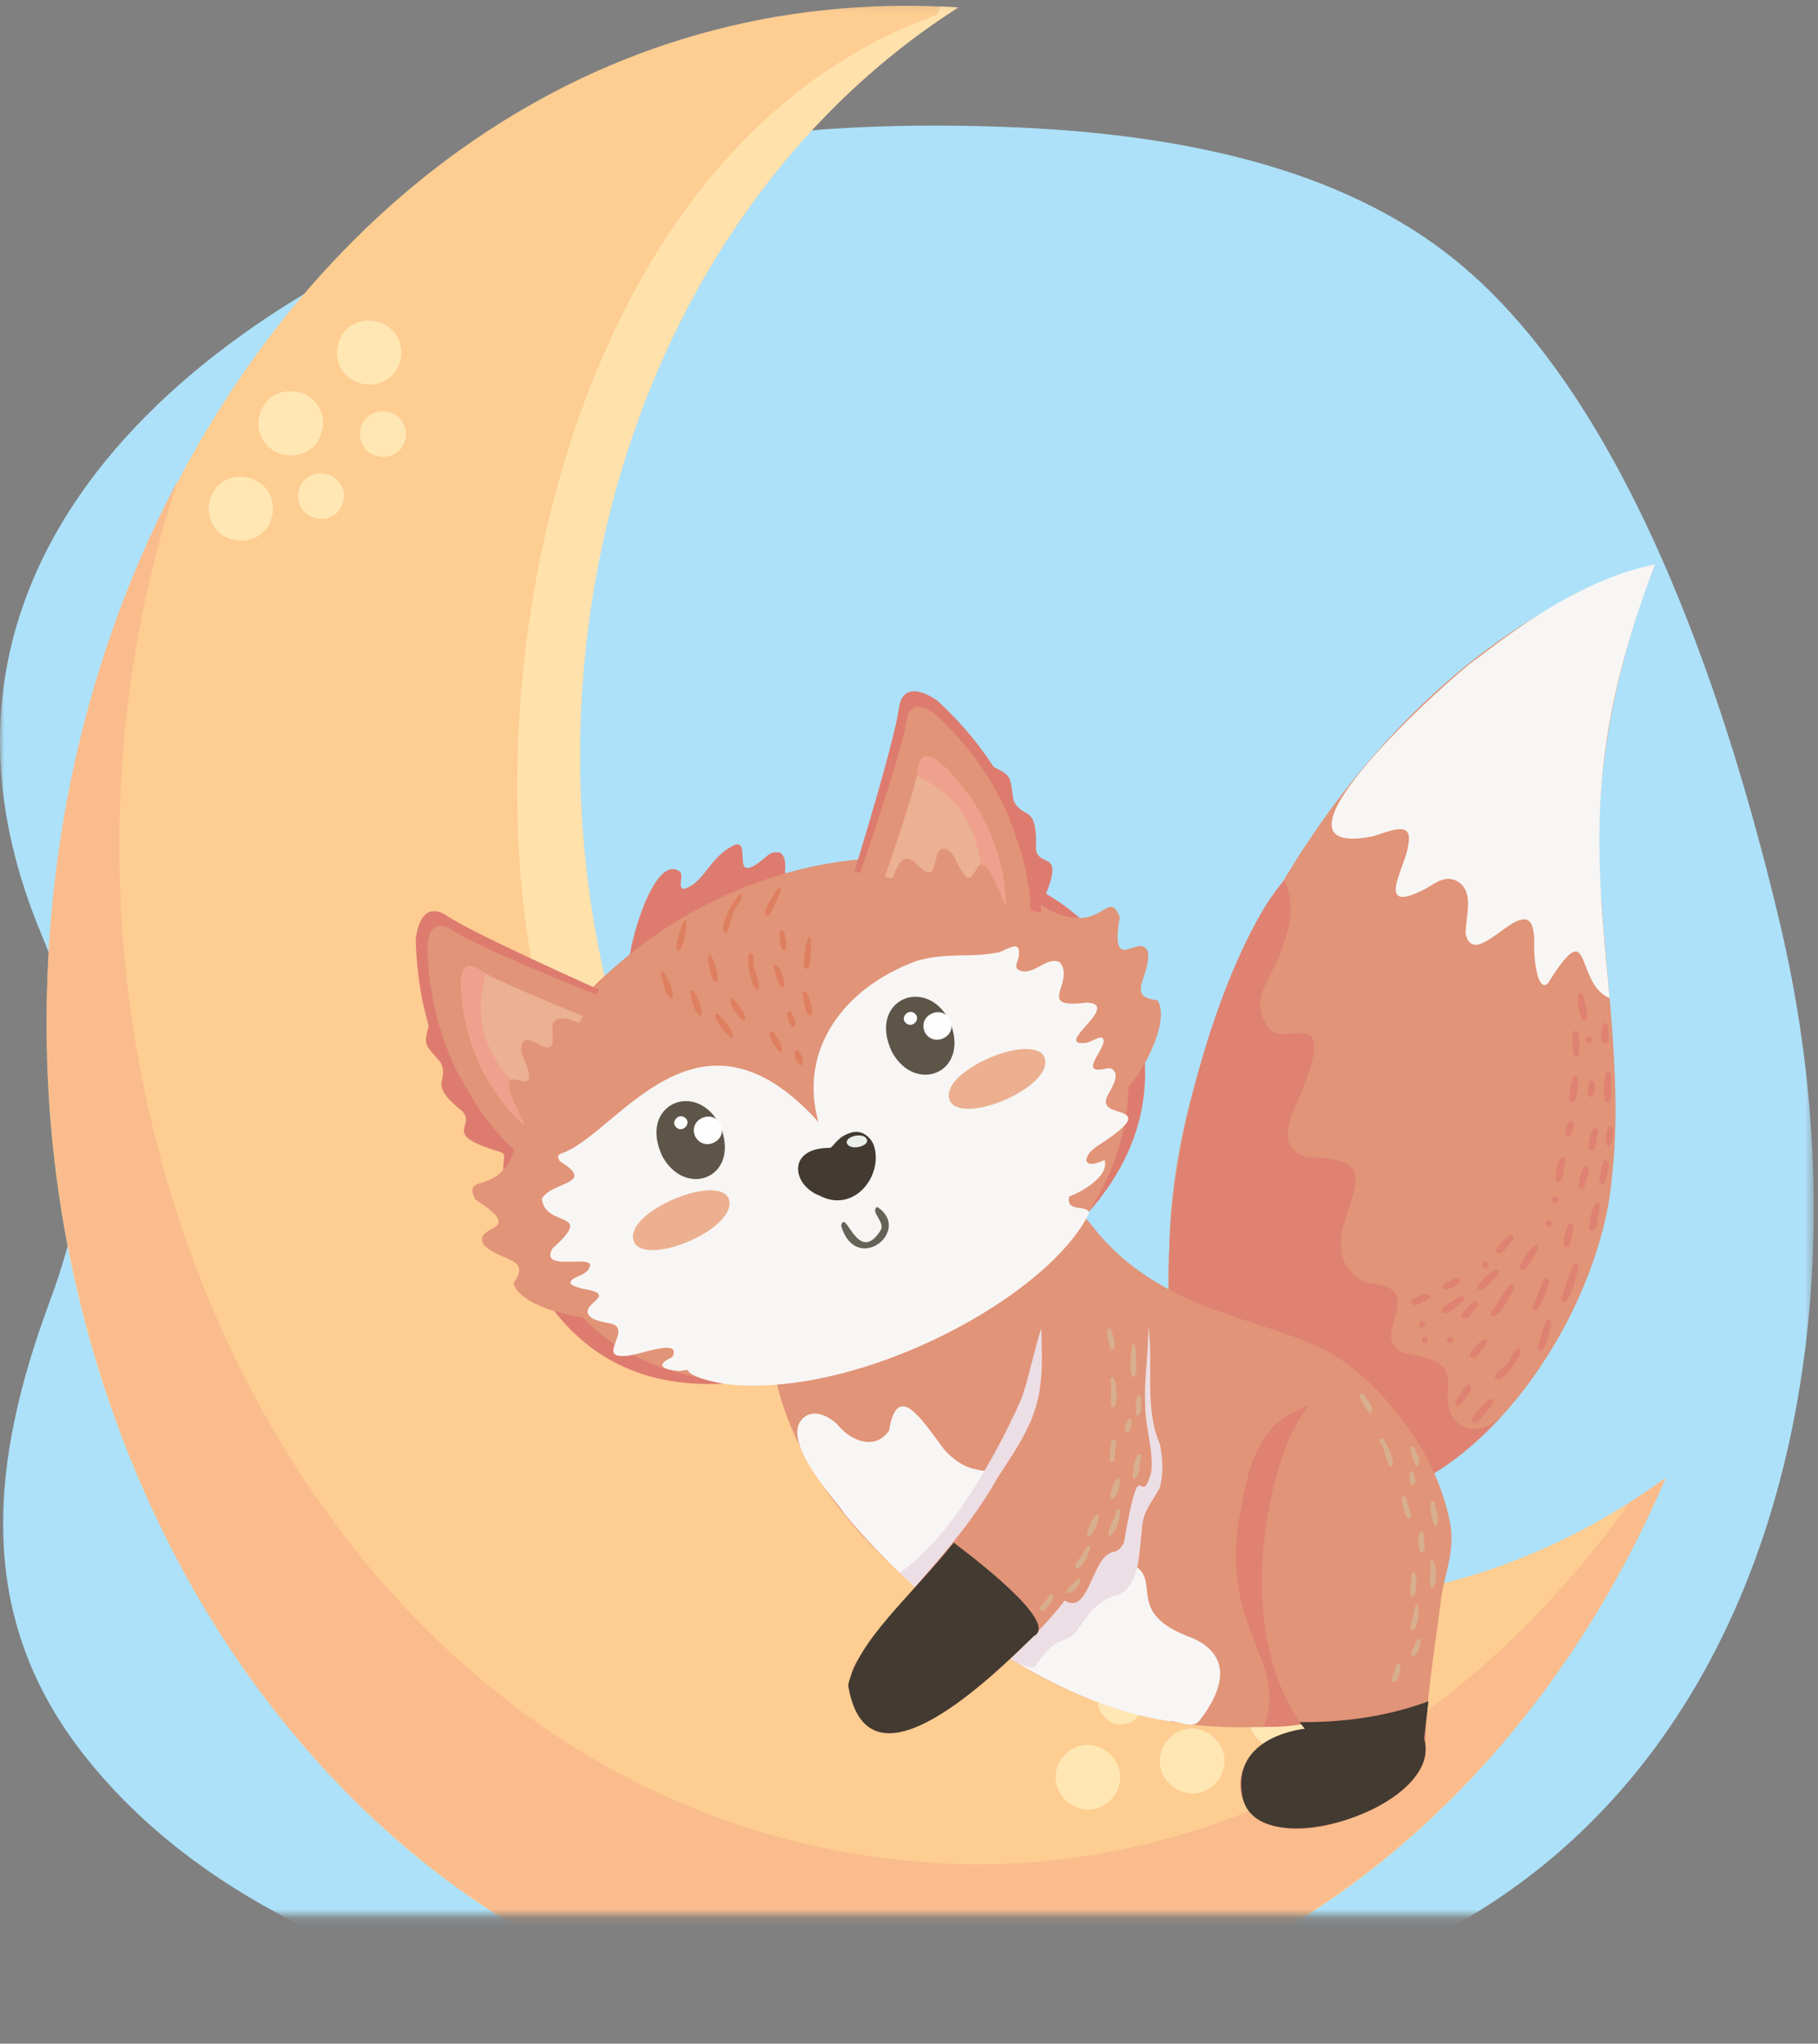 <svg width="210" height="236" viewBox="0 0 210 236" fill="none" xmlns="http://www.w3.org/2000/svg">
<rect x="0" y="0" width="210" height="236" fill="#808080" stroke="none"/>
<mask id="mask0_1_2572" style="mask-type:alpha" maskUnits="userSpaceOnUse" x="0" y="0" width="210" height="222">
<path fill-rule="evenodd" clip-rule="evenodd" d="M0 0.135H209.509V221.143H0V0.135Z" fill="white"/>
</mask>
<g mask="url(#mask0_1_2572)">
<path fill-rule="evenodd" clip-rule="evenodd" d="M95.443 14.923C49.916 18.083 -18.67 51.591 4.738 107.784C11.125 123.114 11.535 134.647 5.707 150.394C-1.021 168.57 -3.03 186.219 9.435 202.318C37.644 238.742 105.739 240.038 146.908 230.427C203.149 217.296 217.459 156.972 205.692 107.007C199.956 82.643 188.871 47.7 169.069 30.84C153.091 17.237 129.479 14.65 109.31 14.507C104.591 14.474 99.969 14.608 95.443 14.923" fill="#ADE1F9"/>
<path fill-rule="evenodd" clip-rule="evenodd" d="M154.174 173.855C171.599 172.996 184.85 150.96 186.158 136.298C187.426 125.74 185.701 114.807 184.998 104.025C183.746 90.834 186.379 77.465 191.179 65.165C159.889 73.964 135.283 113.804 135.058 144.616C133.97 159.891 141.208 170.608 155.791 173.552" fill="#E19478"/>
<path fill-rule="evenodd" clip-rule="evenodd" d="M185.929 115.265C181.791 113.524 184.022 105.183 178.822 113.529C178.427 113.919 178.169 113.766 177.906 113.374C177.383 112.482 177.232 110.36 177.207 109.717C177.709 100.361 170.368 113.045 169.291 107.766C169.339 105.569 170.407 102.682 168.077 101.644C166.608 101.033 165.35 102.382 164.172 102.884C158.727 105.527 162.457 99.899 162.643 97.693C163.39 94.447 160.245 96.154 158.478 96.599C143.923 99.376 167.898 77.829 170.524 76.119C176.678 71.388 183.368 66.813 191.179 65.165C183.151 86.228 184.283 97.844 185.929 115.265Z" fill="#F7F6F4"/>
<path fill-rule="evenodd" clip-rule="evenodd" d="M135.827 155.717C132.19 137.536 141.529 109.09 148.48 101.494C147.906 101.61 150.274 103.604 148.232 109.156C146.736 113.564 144.258 115.113 146.374 118.443C147.993 121.614 155.176 114.89 149.959 126.988C149.18 128.666 148.478 130.4 148.849 131.804C149.077 132.635 149.755 133.25 151.029 133.655C162.436 133.539 152.166 141.005 155.647 146.372C156.319 147.244 156.919 147.847 158.081 148.194C165.351 148.693 157.915 154.356 162.007 156.162C165.583 157.069 167.549 156.961 167.243 160.575C166.762 165.06 170.687 166.394 173.489 163.466C168.396 169.138 161.962 173.418 154.174 173.855L155.791 173.552C146.926 172.338 137.535 164.589 135.827 155.717" fill="#DF8272"/>
<path fill-rule="evenodd" clip-rule="evenodd" d="M175.655 156.26C175.359 156.95 173.17 160.432 172.63 158.913C173.093 158.117 174.002 157.953 174.481 156.859C174.706 156.255 175.54 155.012 175.655 156.26Z" fill="#DF8272"/>
<path fill-rule="evenodd" clip-rule="evenodd" d="M172.478 162.119C171.921 162.479 170.378 165.308 169.996 163.945C170.158 163.372 172.837 160.255 172.478 162.119Z" fill="#DF8272"/>
<path fill-rule="evenodd" clip-rule="evenodd" d="M169.936 160.437C169.718 160.908 168.119 163.481 168.071 161.857C168.483 161.525 169.763 158.747 169.936 160.437Z" fill="#DF8272"/>
<path fill-rule="evenodd" clip-rule="evenodd" d="M179.191 152.728C179.083 153.48 178.433 157.022 177.505 155.695C177.917 155.119 178.559 151.159 179.191 152.728Z" fill="#DF8272"/>
<path fill-rule="evenodd" clip-rule="evenodd" d="M178.975 148.055C178.755 148.651 177.393 152.894 177.013 150.871C177.509 150.339 178.438 146.226 178.975 148.055Z" fill="#DF8272"/>
<path fill-rule="evenodd" clip-rule="evenodd" d="M182.352 146.32C182.119 147.197 181.173 151.486 180.263 150.083C180.739 149.358 181.849 144.352 182.352 146.32Z" fill="#DF8272"/>
<path fill-rule="evenodd" clip-rule="evenodd" d="M184.845 139.347C184.47 139.856 184.726 142.49 183.638 142.084C183.271 141.671 184.341 137.498 184.845 139.347Z" fill="#DF8272"/>
<path fill-rule="evenodd" clip-rule="evenodd" d="M181.788 141.722C181.579 142.108 181.524 144.795 180.585 143.78C180.506 143.305 181.263 140.043 181.788 141.722Z" fill="#DF8272"/>
<path fill-rule="evenodd" clip-rule="evenodd" d="M185.848 134.365C185.814 134.842 185.366 137.94 184.722 136.289C184.885 135.846 185.097 132.968 185.848 134.365Z" fill="#DF8272"/>
<path fill-rule="evenodd" clip-rule="evenodd" d="M183.544 135.088C183.382 135.597 183.285 136.51 182.913 137.26C181.529 138.003 183.126 133.134 183.544 135.088Z" fill="#DF8272"/>
<path fill-rule="evenodd" clip-rule="evenodd" d="M186.414 130.456C186.367 130.697 186.295 131.063 186.227 131.609C185.346 134.477 185.202 128.63 186.414 130.456Z" fill="#DF8272"/>
<path fill-rule="evenodd" clip-rule="evenodd" d="M184.618 130.684C184.371 131.057 184.447 133.642 183.504 132.628C183.338 132.113 184.118 129.033 184.618 130.684Z" fill="#DF8272"/>
<path fill-rule="evenodd" clip-rule="evenodd" d="M186.121 124.108C185.947 124.78 186.535 128.055 185.385 127.16C185.188 126.634 185.166 122.487 186.121 124.108Z" fill="#DF8272"/>
<path fill-rule="evenodd" clip-rule="evenodd" d="M184.219 125.166C184.294 125.503 184.076 127.521 183.411 126.318C183.336 125.98 183.557 123.964 184.219 125.166Z" fill="#DF8272"/>
<path fill-rule="evenodd" clip-rule="evenodd" d="M185.763 118.47C185.663 118.819 186.224 121.109 185.123 120.405C184.858 120.025 184.906 117.056 185.763 118.47Z" fill="#DF8272"/>
<path fill-rule="evenodd" clip-rule="evenodd" d="M182.922 115.003C182.895 115.582 184.001 118.256 182.743 117.74C182.444 117.327 181.733 113.723 182.922 115.003Z" fill="#DF8272"/>
<path fill-rule="evenodd" clip-rule="evenodd" d="M183.573 120.458C183.105 120.548 182.968 119.822 183.436 119.734C183.904 119.646 184.04 120.372 183.573 120.458Z" fill="#DF8272"/>
<path fill-rule="evenodd" clip-rule="evenodd" d="M174.898 148.721C174.572 149.533 172.685 153.175 172.163 151.606C172.817 151.069 174.74 146.979 174.898 148.721Z" fill="#DF8272"/>
<path fill-rule="evenodd" clip-rule="evenodd" d="M171.752 155.193C171.335 155.453 170.397 157.555 169.748 156.538C169.758 156.066 171.918 153.658 171.752 155.193Z" fill="#DF8272"/>
<path fill-rule="evenodd" clip-rule="evenodd" d="M167.566 155.088C167.098 155.176 166.961 154.45 167.429 154.363C167.897 154.276 168.032 155.001 167.566 155.088Z" fill="#DF8272"/>
<path fill-rule="evenodd" clip-rule="evenodd" d="M177.705 144.266C177.252 144.69 176.188 147.52 175.571 146.369C175.559 145.83 177.73 142.483 177.705 144.266Z" fill="#DF8272"/>
<path fill-rule="evenodd" clip-rule="evenodd" d="M179.732 138.893C179.265 138.98 179.128 138.256 179.595 138.168C180.063 138.08 180.199 138.805 179.732 138.893Z" fill="#DF8272"/>
<path fill-rule="evenodd" clip-rule="evenodd" d="M180.855 134.092C180.555 134.499 180.792 136.83 179.784 136.409C179.364 136.012 180.37 132.342 180.855 134.092Z" fill="#DF8272"/>
<path fill-rule="evenodd" clip-rule="evenodd" d="M178.948 141.642C178.48 141.73 178.344 141.004 178.812 140.916C179.279 140.829 179.415 141.554 178.948 141.642Z" fill="#DF8272"/>
<path fill-rule="evenodd" clip-rule="evenodd" d="M181.792 129.825C181.849 130.178 181.196 132.193 180.793 130.825C180.815 130.491 181.312 128.676 181.792 129.825Z" fill="#DF8272"/>
<path fill-rule="evenodd" clip-rule="evenodd" d="M182.316 124.622C182.255 125.157 182.207 128.161 181.235 127.043C181.309 126.527 181.532 123.125 182.316 124.622Z" fill="#DF8272"/>
<path fill-rule="evenodd" clip-rule="evenodd" d="M182.332 119.317C182.329 119.776 182.813 122.92 181.735 121.73C181.739 121.273 181.256 118.125 182.332 119.317Z" fill="#DF8272"/>
<path fill-rule="evenodd" clip-rule="evenodd" d="M174.787 143.114C174.369 143.374 173.433 145.475 172.782 144.461C172.79 143.989 174.952 141.583 174.787 143.114Z" fill="#DF8272"/>
<path fill-rule="evenodd" clip-rule="evenodd" d="M171.64 146.417C171.172 146.505 171.036 145.78 171.504 145.693C171.971 145.605 172.107 146.329 171.64 146.417Z" fill="#DF8272"/>
<path fill-rule="evenodd" clip-rule="evenodd" d="M165.017 150.05C164.595 150.042 163.487 151.262 163.017 150.429C162.843 149.794 165.915 148.806 165.017 150.05Z" fill="#DF8272"/>
<path fill-rule="evenodd" clip-rule="evenodd" d="M164.326 153.296C163.859 153.383 163.722 152.658 164.19 152.57C164.657 152.482 164.794 153.208 164.326 153.296Z" fill="#DF8272"/>
<path fill-rule="evenodd" clip-rule="evenodd" d="M169.048 150.255C168.589 150.577 166.556 152.563 166.527 151.179C166.901 150.819 169.562 148.717 169.048 150.255Z" fill="#DF8272"/>
<path fill-rule="evenodd" clip-rule="evenodd" d="M170.723 150.781C170.355 150.978 169.436 153.015 168.798 152.014C168.742 151.593 170.915 149.282 170.723 150.781Z" fill="#DF8272"/>
<path fill-rule="evenodd" clip-rule="evenodd" d="M164.672 155.132C164.204 155.219 164.068 154.495 164.536 154.407C165.003 154.32 165.139 155.044 164.672 155.132Z" fill="#DF8272"/>
<path fill-rule="evenodd" clip-rule="evenodd" d="M168.569 148.181C168.287 148.461 166.099 149.603 166.789 148.293C167.154 148.178 169.159 146.753 168.569 148.181Z" fill="#DF8272"/>
<path fill-rule="evenodd" clip-rule="evenodd" d="M173.077 147.196C172.45 147.438 171.436 149.455 170.654 148.834C170.306 148.209 173.644 145.484 173.077 147.196Z" fill="#DF8272"/>
<path fill-rule="evenodd" clip-rule="evenodd" d="M149.412 185.015C103.893 185.015 66.994 141.226 66.994 87.21C66.994 49.807 84.688 17.313 110.685 0.861C25.83 -4.556 -22.98 105.782 23.142 184.87C65.334 256.248 157.124 251.433 192.414 170.658C179.895 179.763 165.171 185.015 149.412 185.015Z" fill="#FDCD92"/>
<path fill-rule="evenodd" clip-rule="evenodd" d="M107.908 1.832C66.827 16.747 54.279 75.288 61.784 113.062C65.845 133.395 78.202 151.205 96.075 161.766C51.834 116.834 59.163 33.863 110.686 0.861C109.966 0.806 109.241 0.771 108.516 0.733C108.589 1.16 108.425 1.643 107.908 1.832" fill="#FFE1AC"/>
<path fill-rule="evenodd" clip-rule="evenodd" d="M112.598 215.311C38.947 214.321 -3.525 127.954 20.533 55.485C-9.812 112.781 6.648 190.191 59.482 222.398C108.893 251.957 167.932 227.997 192.414 170.66C191.041 171.658 189.638 172.601 188.213 173.505C170.092 199.062 142.948 215.311 112.598 215.311" fill="#FABC8C"/>
<path fill-rule="evenodd" clip-rule="evenodd" d="M46.369 40.72C46.088 45.84 39.027 45.432 38.913 40.72C39.194 35.599 46.255 36.003 46.369 40.72Z" fill="#FFE7B4"/>
<path fill-rule="evenodd" clip-rule="evenodd" d="M37.316 48.885C37.035 54.006 29.974 53.601 29.86 48.885C30.141 43.764 37.202 44.172 37.316 48.885Z" fill="#FFE7B4"/>
<path fill-rule="evenodd" clip-rule="evenodd" d="M46.902 50.127C46.702 53.773 41.668 53.476 41.576 50.127C41.775 46.483 46.81 46.778 46.902 50.127Z" fill="#FFE7B4"/>
<path fill-rule="evenodd" clip-rule="evenodd" d="M31.55 58.748C31.27 63.871 24.208 63.464 24.095 58.748C24.374 53.629 31.437 54.034 31.55 58.748Z" fill="#FFE7B4"/>
<path fill-rule="evenodd" clip-rule="evenodd" d="M37.316 48.885C37.035 54.006 29.974 53.601 29.86 48.885C30.141 43.764 37.202 44.172 37.316 48.885Z" fill="#FFE7B4"/>
<path fill-rule="evenodd" clip-rule="evenodd" d="M39.736 57.294C39.536 60.939 34.501 60.643 34.41 57.294C34.609 53.649 39.644 53.945 39.736 57.294" fill="#FFE7B4"/>
<path fill-rule="evenodd" clip-rule="evenodd" d="M122.542 203.19C125.595 199.055 131.26 203.28 128.779 207.274C125.725 211.408 120.06 207.185 122.542 203.19" fill="#FFE7B4"/>
<path fill-rule="evenodd" clip-rule="evenodd" d="M134.589 201.318C137.642 197.183 143.308 201.408 140.827 205.403C137.773 209.538 132.109 205.312 134.589 201.318Z" fill="#FFE7B4"/>
<path fill-rule="evenodd" clip-rule="evenodd" d="M127.251 195.026C129.415 192.087 133.464 195.093 131.706 197.944C129.543 200.885 125.492 197.878 127.251 195.026Z" fill="#FFE7B4"/>
<path fill-rule="evenodd" clip-rule="evenodd" d="M144.816 196.224C147.869 192.089 153.535 196.316 151.053 200.309C148 204.445 142.334 200.218 144.816 196.224Z" fill="#FFE7B4"/>
<path fill-rule="evenodd" clip-rule="evenodd" d="M134.589 201.318C137.642 197.183 143.308 201.408 140.827 205.403C137.773 209.538 132.109 205.312 134.589 201.318Z" fill="#FFE7B4"/>
<path fill-rule="evenodd" clip-rule="evenodd" d="M137.171 192.958C139.335 190.017 143.385 193.023 141.627 195.876C139.462 198.815 135.415 195.81 137.171 192.958Z" fill="#FFE7B4"/>
<path fill-rule="evenodd" clip-rule="evenodd" d="M126.24 141.651C130.316 146.963 136.286 150 142.284 151.944C146.489 153.485 150.869 154.43 154.731 156.883C162.502 162.32 167.839 171.344 166.576 181.018C164.803 194.06 156.598 199.629 144.706 199.444C127.845 199.961 114.61 191.973 102.238 180.025C77.244 155.916 91.778 129.686 109.835 128.708C117.207 129.275 121.559 136.178 126.24 141.651" fill="#E19478"/>
<path fill-rule="evenodd" clip-rule="evenodd" d="M137.696 189.141C129.79 186.306 134.265 182.583 130.957 180.734C117.334 179.76 123.321 173.528 117.386 169.57C115.896 169.411 114.482 170.192 112.771 169.683C110.889 169.379 109.271 167.82 108.498 166.616C106.472 163.974 103.636 159.423 102.694 165.201C101.208 167.442 98.357 166.575 96.676 164.437C95.176 163.095 93.562 162.808 92.6 163.943C90.22 166.69 97.013 173.753 97.532 174.811C107.033 186.232 121.295 196.633 134.986 198.765C136.202 198.705 137.672 199.729 138.536 198.719C141.118 195.431 142.619 191.285 137.696 189.141" fill="#F7F6F4"/>
<path fill-rule="evenodd" clip-rule="evenodd" d="M133.993 166.79C132.091 162.438 133.341 157.38 132.595 152.828C130.902 149.5 129.541 147.836 126.357 146.046C124.582 147.049 123.132 148.297 122.22 149.531C119.958 152.291 119.323 157.822 117.983 161.529C115.211 167.825 109.677 177.857 103.897 181.61C107.901 185.288 118.684 194.313 119.759 192.209C122.075 188.563 123.152 190.137 124.588 188.047C125.808 186.257 127.075 184.483 129.403 184.119C131.775 182.586 131.546 179.191 131.91 176.651C131.939 174.635 133.061 173.466 133.925 171.902C134.45 170.273 134.295 168.406 133.993 166.79" fill="#ECDEE5"/>
<path fill-rule="evenodd" clip-rule="evenodd" d="M164.81 168.924C161.536 160.608 154.093 159.893 147.824 164.037C144.862 166.579 144.048 170.396 143.363 174.137C140.451 188.089 148.993 191.5 145.978 199.403C163.069 199.901 170.621 182.894 164.81 168.924Z" fill="#DF8272"/>
<path fill-rule="evenodd" clip-rule="evenodd" d="M129.826 178.136C131.824 166.504 131.629 174.905 132.993 169.94C133.244 167.293 132.279 164.971 132.282 162.138C132.124 158.777 132.875 155.183 132.572 151.769C131.348 144.501 125.992 140.67 121.4 146.815C119.515 150.971 120.716 155.123 120.22 159.483C119.867 163.877 117.58 167.047 115.25 170.619C111.15 177.977 105.204 183.222 100.49 189.651C99.372 191.363 97.781 192.862 98.484 194.497C99.609 210.181 120.19 188.731 122.986 184.821C125.948 186.642 126.022 179.397 128.811 179.175C129.222 179.007 129.454 178.828 129.826 178.136" fill="#E19478"/>
<path fill-rule="evenodd" clip-rule="evenodd" d="M110.165 178.141C105.379 184.207 99.217 189.216 97.971 194.587C100.153 208.13 114.939 193.229 119.443 188.921C122.549 187.326 111.267 179.003 110.165 178.141" fill="#433A31"/>
<path fill-rule="evenodd" clip-rule="evenodd" d="M130.771 159.045C130.311 158.408 130.827 152.405 131.267 156.593C131.04 157.387 131.705 158.782 130.771 159.045Z" fill="#D7AF8E"/>
<path fill-rule="evenodd" clip-rule="evenodd" d="M130.093 165.398C129.526 165.236 130.722 162.609 130.701 164.446C130.534 164.674 130.72 165.486 130.093 165.398Z" fill="#D7AF8E"/>
<path fill-rule="evenodd" clip-rule="evenodd" d="M130.934 170.792C130.595 170.886 131.246 166.761 131.856 168.216C131.541 168.756 131.838 170.56 130.934 170.792Z" fill="#D7AF8E"/>
<path fill-rule="evenodd" clip-rule="evenodd" d="M128.352 173.096C128.044 172.888 128.786 170.154 129.461 170.88L129.183 170.794C129.682 170.643 128.994 173.279 128.352 173.096" fill="#D7AF8E"/>
<path fill-rule="evenodd" clip-rule="evenodd" d="M128.112 177.345C127.771 176.665 128.79 175.615 128.931 174.449C129.99 173.319 129.016 177.415 128.112 177.345Z" fill="#D7AF8E"/>
<path fill-rule="evenodd" clip-rule="evenodd" d="M124.32 181.133C123.889 180.622 125.067 179.732 125.313 179C126.726 177.03 125.361 181.241 124.32 181.133Z" fill="#D7AF8E"/>
<path fill-rule="evenodd" clip-rule="evenodd" d="M123.349 183.982C122.855 183.523 124.042 182.985 124.362 182.389C125.459 181.833 124.302 184.002 123.349 183.982Z" fill="#D7AF8E"/>
<path fill-rule="evenodd" clip-rule="evenodd" d="M120.251 186.016C119.823 185.523 120.779 185.041 121.205 184.254C122.393 183.622 120.91 186.201 120.251 186.016Z" fill="#D7AF8E"/>
<path fill-rule="evenodd" clip-rule="evenodd" d="M128.303 168.842C128.01 168.958 128.367 166.549 128.354 166.475C128.605 165.914 129.106 166.389 128.873 167.139C128.625 168.221 129.072 168.824 128.303 168.842Z" fill="#D7AF8E"/>
<path fill-rule="evenodd" clip-rule="evenodd" d="M128.403 162.479C128.088 161.754 128.596 160.635 128.237 159.346C128.952 157.748 129.418 162.972 128.403 162.479Z" fill="#D7AF8E"/>
<path fill-rule="evenodd" clip-rule="evenodd" d="M128.303 155.939C128.305 155.967 127.312 152.547 128.405 153.552C128.382 153.977 129.315 155.841 128.303 155.939Z" fill="#D7AF8E"/>
<path fill-rule="evenodd" clip-rule="evenodd" d="M131.309 163.478C131.087 163.467 131.066 160.245 131.848 161.462C131.69 161.769 132.181 163.421 131.309 163.478Z" fill="#D7AF8E"/>
<path fill-rule="evenodd" clip-rule="evenodd" d="M125.62 177.509C125.411 177.041 126.127 175.111 126.826 174.854C127.179 175.131 126.28 177.545 125.62 177.509Z" fill="#D7AF8E"/>
<path fill-rule="evenodd" clip-rule="evenodd" d="M129.674 112.724C135.909 126.446 132.031 141.627 106.073 153.422C77.991 166.183 66.128 158.154 59.894 144.432C53.659 130.71 64.225 112.489 83.495 103.733C102.764 94.977 123.439 99.003 129.674 112.724" fill="#DE7B6F"/>
<path fill-rule="evenodd" clip-rule="evenodd" d="M118.672 103.521C127.208 109.715 127.765 101.943 129.347 105.915C128.136 112.945 131.699 107.491 132.601 109.943C132.931 112.727 129.94 115.127 133.68 115.505C135.383 117.964 131.453 124.925 129.86 125.895" fill="#E19478"/>
<path fill-rule="evenodd" clip-rule="evenodd" d="M60.161 128.974C59.206 139.43 53.179 134.77 54.871 138.5C61.06 142.422 54.618 141.3 55.837 143.69C57.715 145.762 61.489 145.104 59.319 148.16C60.01 151.056 67.965 152.687 69.657 152.117" fill="#E19478"/>
<path fill-rule="evenodd" clip-rule="evenodd" d="M72.624 111.516C72.672 108.686 75.655 98.438 78.558 100.681C79.035 101.189 78.138 102.724 79.083 102.632C81.493 101.802 81.925 98.914 84.892 97.564C86.986 96.899 83.984 102.904 88.675 98.774C89.147 98.493 89.29 98.343 90.09 98.447C91.786 99.665 88.869 102.753 93.599 101.472" fill="#DE7B6F"/>
<path fill-rule="evenodd" clip-rule="evenodd" d="M127.726 113.608C143.493 148.514 83.596 174.625 65.459 149.942C59.485 144.142 58.364 136.2 60.287 128.777C66.776 101.799 114.248 85.843 127.726 113.608" fill="#E19478"/>
<path fill-rule="evenodd" clip-rule="evenodd" d="M125.534 115.776C119.437 116.584 124.28 113.428 122.431 111.132C120.883 110.3 119.22 112.989 117.555 111.943C117.212 111.619 117.49 111.133 117.68 110.536C118.001 108.025 116.028 110.085 114.882 110.05C112.012 110.595 109.268 109.971 105.864 110.972C97.284 114.135 92.227 121.354 94.542 129.573C80.547 114.026 71.356 130.906 64.9 133.186C64.439 133.364 64.32 133.512 64.673 134.099C68.976 136.751 63.749 136.419 62.594 138.41C62.959 141.933 68.907 139.613 63.789 144.201C62.202 147.159 69.6 144.426 67.913 146.668C67.361 147.39 65.875 147.474 65.896 148.179C66.053 148.497 66.786 148.677 67.363 148.838C71.847 149.55 66.402 150.635 68.281 152.14C68.775 152.52 69.494 152.607 70.226 152.784C73.468 153.199 68.772 156.766 72.121 156.586C73.464 156.669 78.868 154.339 77.663 156.706C75.474 157.75 76.78 158.145 78.299 158.323C78.809 158.389 79.494 157.976 79.562 158.401C80.25 159.236 83.431 159.801 84.32 159.889C99.748 161.325 121.204 149.651 125.819 140.055C125.586 139.05 123.104 140.092 123.5 138.178C125.369 137.452 128.156 135.678 127.583 133.956C124.827 135.27 124.963 133.375 127.018 132.174C134.318 127.404 127.208 129.276 127.761 126.985C128.018 126.095 129.142 124.847 128.801 123.87C128.587 123.485 128.423 123.29 127.855 123.381C123.976 124.31 128.522 120.482 127.248 119.813C126.545 119.866 126.095 120.313 125.38 120.439C121.526 120.801 129.666 115.975 125.534 115.776" fill="#F7F6F4"/>
<path fill-rule="evenodd" clip-rule="evenodd" d="M78.542 109.766C77.777 109.913 78.29 108.525 78.466 107.777C79.676 104.001 79.418 108.243 78.542 109.766Z" fill="#DE7F60"/>
<path fill-rule="evenodd" clip-rule="evenodd" d="M83.986 107.747C82.065 107.791 86.576 100.868 85.552 104.024C84.522 105.132 84.482 106.477 83.986 107.747Z" fill="#DE7F60"/>
<path fill-rule="evenodd" clip-rule="evenodd" d="M93.383 111.852C92.365 112.166 93.104 109.757 93.129 108.952C93.943 106.48 93.708 111.129 93.383 111.852Z" fill="#DE7F60"/>
<path fill-rule="evenodd" clip-rule="evenodd" d="M88.728 105.756C87.665 105.672 89.246 103.707 89.567 102.969C91.237 100.971 89.301 105.208 88.728 105.756Z" fill="#DE7F60"/>
<path fill-rule="evenodd" clip-rule="evenodd" d="M87.631 114.268C86.667 114.667 85.757 108.719 87.069 110.371C86.674 111.809 87.901 113.178 87.631 114.268Z" fill="#DE7F60"/>
<path fill-rule="evenodd" clip-rule="evenodd" d="M82.804 113.395C82.046 113.413 82.011 111.728 81.815 111.009C81.608 108.417 83.299 112.622 82.804 113.395Z" fill="#DE7F60"/>
<path fill-rule="evenodd" clip-rule="evenodd" d="M85.97 117.863C85.747 118.109 83.553 115.322 84.69 115.336C85.116 115.902 86.371 117.121 85.97 117.863Z" fill="#DE7F60"/>
<path fill-rule="evenodd" clip-rule="evenodd" d="M90.232 121.493C90.046 121.829 88.115 119.007 89.263 119.079C89.577 119.624 90.615 120.679 90.232 121.493Z" fill="#DE7F60"/>
<path fill-rule="evenodd" clip-rule="evenodd" d="M92.628 123.016C92.242 123.161 91.391 121.671 92.025 121.256C92.353 121.317 93.002 122.455 92.628 123.016Z" fill="#DE7F60"/>
<path fill-rule="evenodd" clip-rule="evenodd" d="M84.558 119.88C84.325 120.026 81.764 117.039 82.89 117.056C83.374 117.534 85.022 119.151 84.558 119.88Z" fill="#DE7F60"/>
<path fill-rule="evenodd" clip-rule="evenodd" d="M80.946 117.307C80.275 117.214 79.924 115.55 79.705 114.536C80.028 113.623 81.405 116.7 80.946 117.307Z" fill="#DE7F60"/>
<path fill-rule="evenodd" clip-rule="evenodd" d="M90.465 114.003C89.739 114.001 89.82 112.537 89.343 111.787C89.443 110.272 91.066 113.461 90.465 114.003Z" fill="#DE7F60"/>
<path fill-rule="evenodd" clip-rule="evenodd" d="M91.731 118.541C91.317 118.94 90.286 116.18 91.465 116.956C91.469 117.294 92.164 118.02 91.731 118.541Z" fill="#DE7F60"/>
<path fill-rule="evenodd" clip-rule="evenodd" d="M90.67 109.708C90.165 110.32 89.567 106.44 90.637 107.69C90.527 108.08 91.126 109.036 90.67 109.708Z" fill="#DE7F60"/>
<path fill-rule="evenodd" clip-rule="evenodd" d="M93.674 117.316C92.977 117.307 92.868 115.578 92.708 114.644C93.177 113.738 94.093 116.745 93.674 117.316Z" fill="#DE7F60"/>
<path fill-rule="evenodd" clip-rule="evenodd" d="M77.643 115.286C76.879 115.246 76.751 113.585 76.374 112.809C76.103 110.701 78.222 114.703 77.643 115.286" fill="#DE7F60"/>
<path fill-rule="evenodd" clip-rule="evenodd" d="M97.158 141.56C98.892 147.33 105.445 142.097 101.341 139.375C100.404 139.913 102.383 141.157 101.68 142.143C99.07 146.182 97.671 139.364 97.158 141.56" fill="#656358"/>
<path fill-rule="evenodd" clip-rule="evenodd" d="M120.653 122.104C121.84 125.44 111.533 129.871 109.799 127.26C107.899 123.953 119.292 119.034 120.653 122.104Z" fill="#ECB091"/>
<path fill-rule="evenodd" clip-rule="evenodd" d="M84.178 138.421C85.365 141.758 75.058 146.188 73.323 143.58C71.423 140.272 82.816 135.351 84.178 138.421Z" fill="#ECB091"/>
<path fill-rule="evenodd" clip-rule="evenodd" d="M100.947 132.298C102.06 135.731 98.683 140.187 94.642 138.061C91.47 136.841 90.864 132.523 95.874 132.555C96.352 132.413 96.677 131.239 98.385 130.774C99.538 130.467 100.572 131.254 100.947 132.298" fill="#433A31"/>
<path fill-rule="evenodd" clip-rule="evenodd" d="M100.161 131.649C100.286 132.443 98.079 132.922 97.807 131.966C97.682 131.173 99.887 130.695 100.161 131.649Z" fill="#EBEFEA"/>
<path fill-rule="evenodd" clip-rule="evenodd" d="M83.231 130.091C85.551 135.93 79.25 138.474 76.515 133.544C73.623 127.446 80.603 124.58 83.231 130.091Z" fill="#5E5549"/>
<path fill-rule="evenodd" clip-rule="evenodd" d="M83.25 129.857C84.064 131.771 81.263 133.1 80.288 131.203C79.473 129.29 82.278 127.962 83.25 129.857Z" fill="#FEFEFE"/>
<path fill-rule="evenodd" clip-rule="evenodd" d="M79.352 129.331C79.696 130.063 78.547 130.944 77.941 129.972C77.598 129.24 78.744 128.36 79.352 129.331Z" fill="#FEFEFE"/>
<path fill-rule="evenodd" clip-rule="evenodd" d="M109.751 118.042C112.071 123.878 105.77 126.425 103.035 121.493C100.142 115.394 107.124 112.529 109.751 118.042Z" fill="#5E5549"/>
<path fill-rule="evenodd" clip-rule="evenodd" d="M109.77 117.806C110.586 119.721 107.782 121.049 106.808 119.153C105.994 117.24 108.796 115.911 109.77 117.806Z" fill="#FEFEFE"/>
<path fill-rule="evenodd" clip-rule="evenodd" d="M105.873 117.281C106.216 118.012 105.069 118.894 104.462 117.922C104.118 117.19 105.266 116.308 105.873 117.281Z" fill="#FEFEFE"/>
<path fill-rule="evenodd" clip-rule="evenodd" d="M58.601 133.655C58.601 133.655 48.415 125.348 48.024 108.505C48.024 108.505 48.38 103.607 51.628 105.762C54.877 107.917 69.202 114.286 69.202 114.286" fill="#DE7B6F"/>
<path fill-rule="evenodd" clip-rule="evenodd" d="M59.783 133.117C59.783 133.117 49.738 125.084 49.375 109.482C49.375 109.482 49.307 105.467 52.316 107.464C55.326 109.461 69.605 115.171 69.605 115.171" fill="#E19478"/>
<path fill-rule="evenodd" clip-rule="evenodd" d="M60.486 129.847C60.486 129.847 53.48 124.245 53.227 113.361C53.227 113.361 53.179 110.561 55.279 111.954C57.378 113.346 67.338 117.329 67.338 117.329" fill="#ECB093"/>
<path fill-rule="evenodd" clip-rule="evenodd" d="M56.115 112.437C52.944 110.162 52.992 112.901 53.486 116.431C54.817 125.409 60.475 129.792 60.487 129.847L61.681 127.665C56.47 122.596 54.401 118.544 56.115 112.437" fill="#EFA18D"/>
<path fill-rule="evenodd" clip-rule="evenodd" d="M58.203 133.154C50.744 130.987 54.947 130.303 53.471 128.388C49.207 124.962 51.991 125.024 50.904 122.708C49.012 120.446 48.893 120.864 49.583 118.18" fill="#DE7B6F"/>
<path fill-rule="evenodd" clip-rule="evenodd" d="M60.97 130.536C54.931 119.103 63.703 129.34 60.308 121.76C60.063 121.188 60.193 120.187 60.734 120.098C61.507 119.989 62.116 120.736 63.266 121.009C65.116 120.748 61.272 115.389 68.147 118.655" fill="#E19478"/>
<path fill-rule="evenodd" clip-rule="evenodd" d="M120.251 105.413C120.251 105.413 120.693 92.278 108.264 80.906C108.264 80.906 104.34 77.951 103.828 81.817C103.313 85.68 98.689 100.659 98.689 100.659" fill="#DE7B6F"/>
<path fill-rule="evenodd" clip-rule="evenodd" d="M119.069 105.95C119.069 105.95 119.625 93.101 108.109 82.565C108.109 82.565 105.132 79.874 104.656 83.453C104.181 87.034 99.092 101.546 99.092 101.546" fill="#E19478"/>
<path fill-rule="evenodd" clip-rule="evenodd" d="M116.143 104.33C116.143 104.33 116.532 95.368 108.499 88.018C108.499 88.018 106.422 86.142 106.09 88.638C105.758 91.135 102.208 101.259 102.208 101.259" fill="#ECB093"/>
<path fill-rule="evenodd" clip-rule="evenodd" d="M105.903 89.586C106.334 83.81 111.35 90.849 113.252 93.963C116.371 99.487 116.132 104.302 116.143 104.33L113.714 103.795C113.323 96.535 111.631 92.311 105.903 89.586" fill="#EFA18D"/>
<path fill-rule="evenodd" clip-rule="evenodd" d="M120.136 104.784C123.432 97.693 120.074 100.451 119.658 98.086C119.859 92.609 118.174 94.811 117.068 92.416C116.63 89.617 116.991 89.637 114.526 88.442" fill="#DE7B6F"/>
<path fill-rule="evenodd" clip-rule="evenodd" d="M116.342 105.147C111.744 93.147 113.588 106.257 110.267 99.043C109.982 98.445 109.283 97.824 108.722 98.043C108.023 98.465 108.241 99.635 107.609 100.671C105.942 101.438 104.745 95.616 102.674 102.74" fill="#E19478"/>
<path fill-rule="evenodd" clip-rule="evenodd" d="M148.294 167.74C144.756 177.954 144.38 191.435 150.725 199.64C138.254 201.299 141.588 217.413 159.209 208.588C162.176 206.991 164.416 204.793 164.662 202.4C164.557 196.981 165.78 190.357 166.5 184.277C167.033 181.311 167.973 179.32 167.556 176.137C165.612 165.277 154.306 151.057 148.294 167.74" fill="#E19478"/>
<path fill-rule="evenodd" clip-rule="evenodd" d="M165 196.463C160.282 198.217 155.182 198.925 150.118 198.865C150.315 199.129 150.511 199.397 150.725 199.64C150.725 199.64 142.098 200.431 143.532 207.535C145.162 215.611 166.856 208.686 164.503 200.785C164.675 199.345 164.838 197.905 165 196.463" fill="#433A31"/>
<path fill-rule="evenodd" clip-rule="evenodd" d="M163.158 171.518C162.57 171.557 162.794 168.682 163.403 170.414C163.324 170.686 163.779 171.384 163.158 171.518Z" fill="#D7AF8E"/>
<path fill-rule="evenodd" clip-rule="evenodd" d="M165.8 176.296C165.514 176.496 164.709 172.404 165.781 173.558C165.672 174.174 166.569 175.765 165.8 176.296Z" fill="#D7AF8E"/>
<path fill-rule="evenodd" clip-rule="evenodd" d="M164.165 179.345C163.805 179.256 163.563 176.432 164.447 176.883L164.156 176.898L164.448 176.883C164.289 177.434 164.979 178.976 164.165 179.345Z" fill="#D7AF8E"/>
<path fill-rule="evenodd" clip-rule="evenodd" d="M165.397 183.419C164.845 182.899 165.442 181.563 165.174 180.418C165.78 178.991 166.271 183.174 165.397 183.419Z" fill="#D7AF8E"/>
<path fill-rule="evenodd" clip-rule="evenodd" d="M163.137 188.279C162.554 187.947 163.358 186.706 163.337 185.934C163.988 183.599 164.151 188.019 163.137 188.279Z" fill="#D7AF8E"/>
<path fill-rule="evenodd" clip-rule="evenodd" d="M163.202 191.287C162.582 191.026 163.51 190.113 163.607 189.444C164.509 188.499 164.01 191.083 163.202 191.287Z" fill="#D7AF8E"/>
<path fill-rule="evenodd" clip-rule="evenodd" d="M160.991 194.262C160.42 193.942 161.152 193.164 161.283 192.277C162.181 191.28 161.673 194.209 160.991 194.262Z" fill="#D7AF8E"/>
<path fill-rule="evenodd" clip-rule="evenodd" d="M162.658 175.366C162.205 175.2 161.406 171.647 162.488 173.094C162.579 174.034 163.425 175.218 162.658 175.366Z" fill="#D7AF8E"/>
<path fill-rule="evenodd" clip-rule="evenodd" d="M160.569 169.356C160.024 168.783 160.118 167.558 159.339 166.469C159.46 164.723 161.691 169.471 160.569 169.356Z" fill="#D7AF8E"/>
<path fill-rule="evenodd" clip-rule="evenodd" d="M158.231 163.247C158.183 163.229 156.165 160.402 157.507 160.97C157.631 161.377 159.149 162.807 158.231 163.247Z" fill="#D7AF8E"/>
<path fill-rule="evenodd" clip-rule="evenodd" d="M163.642 169.298C163.429 169.361 162.304 166.342 163.457 167.219C163.432 167.616 164.449 168.967 163.642 169.298Z" fill="#D7AF8E"/>
<path fill-rule="evenodd" clip-rule="evenodd" d="M163.114 184.426C162.574 183.982 163.129 182.769 163.032 181.799C163.721 180.521 163.871 184.334 163.114 184.426Z" fill="#D7AF8E"/>
</g>
</svg>
